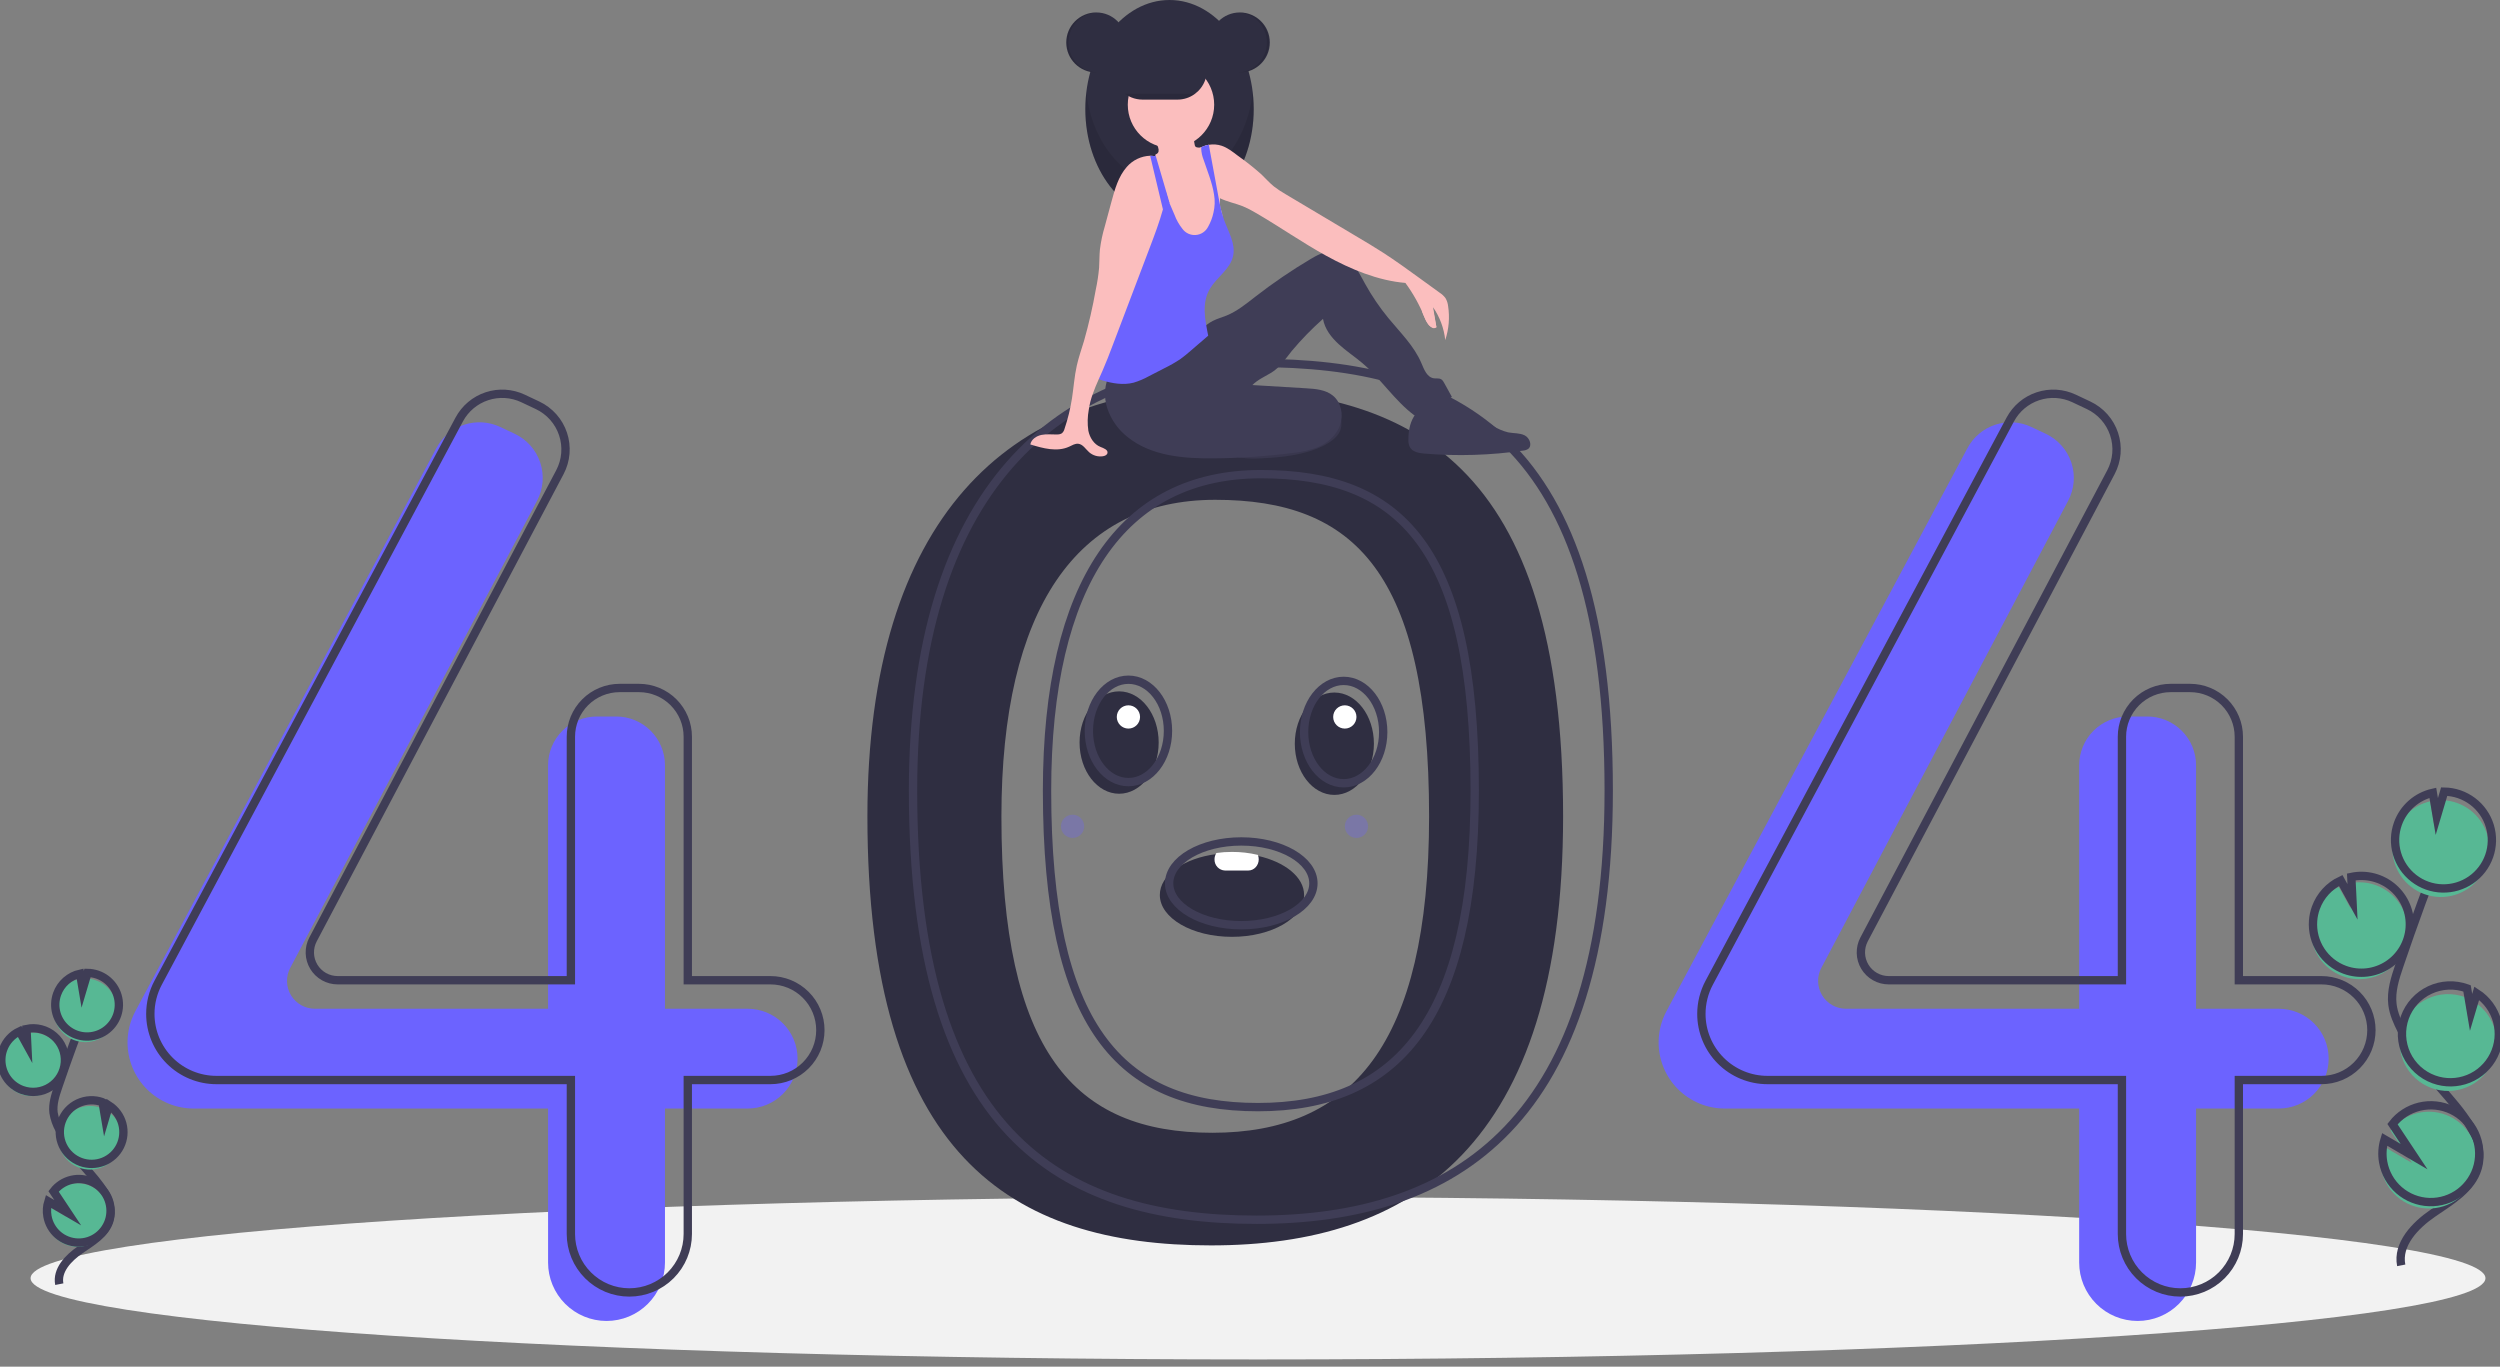 <svg width="300" height="164" viewBox="0 0 300 164" fill="none" xmlns="http://www.w3.org/2000/svg">
<rect x="0" y="0" width="300" height="164" fill="#808080" stroke="none"/>
<g clip-path="url(#clip0)">
<path d="M150.963 163.134C232.31 163.134 298.255 158.768 298.255 153.383C298.255 147.998 232.31 143.632 150.963 143.632C69.615 143.632 3.67 147.998 3.67 153.383C3.67 158.768 69.615 163.134 150.963 163.134Z" fill="#F2F2F2"/>
<path d="M145.317 46.634C121.319 46.634 104.089 62.03 104.089 97.955C104.089 138.67 121.319 149.448 145.317 149.448C169.315 149.448 187.572 137.644 187.572 97.955C187.572 55.529 169.315 46.634 145.317 46.634ZM145.475 135.933C128.853 135.933 120.17 126.182 120.17 97.981C120.17 73.099 129.209 59.977 145.83 59.977C162.452 59.977 171.491 68.597 171.491 97.981C171.491 125.471 162.096 135.933 145.475 135.933Z" fill="#2F2E41"/>
<path d="M89.719 121.05H79.797V91.832C79.797 90.28 79.18 88.791 78.083 87.694C76.986 86.597 75.497 85.98 73.945 85.98H71.62C70.852 85.98 70.091 86.132 69.381 86.426C68.671 86.72 68.026 87.151 67.483 87.694C66.939 88.237 66.508 88.882 66.214 89.593C65.92 90.302 65.769 91.063 65.769 91.832V121.05H37.782C37.206 121.05 36.64 120.901 36.139 120.618C35.638 120.335 35.218 119.927 34.921 119.434C34.624 118.941 34.459 118.379 34.443 117.803C34.426 117.228 34.559 116.658 34.828 116.149L64.449 60.086C64.819 59.386 65.043 58.62 65.107 57.832C65.172 57.044 65.077 56.251 64.827 55.502C64.577 54.752 64.177 54.06 63.653 53.469C63.128 52.877 62.489 52.398 61.774 52.061L60.026 51.235C58.668 50.594 57.116 50.499 55.69 50.971C54.264 51.442 53.075 52.444 52.367 53.768L16.24 121.35C15.625 122.501 15.303 123.785 15.303 125.09C15.303 126.132 15.508 127.164 15.907 128.127C16.305 129.089 16.89 129.964 17.627 130.701C18.363 131.438 19.238 132.022 20.201 132.421C21.163 132.82 22.195 133.025 23.237 133.025H65.769V151.501C65.769 152.422 65.95 153.334 66.303 154.185C66.655 155.036 67.172 155.809 67.823 156.46C68.475 157.112 69.248 157.628 70.099 157.981C70.95 158.333 71.862 158.515 72.783 158.515H72.783C73.704 158.515 74.616 158.333 75.467 157.981C76.318 157.628 77.091 157.112 77.742 156.46C78.394 155.809 78.91 155.036 79.263 154.185C79.615 153.334 79.797 152.422 79.797 151.501V133.025H89.719C91.307 133.025 92.83 132.394 93.953 131.271C95.076 130.148 95.706 128.625 95.706 127.037C95.706 125.449 95.076 123.926 93.953 122.804C92.83 121.681 91.307 121.05 89.719 121.05Z" fill="#6C63FF"/>
<path d="M273.45 121.05H263.528V91.832C263.528 90.28 262.912 88.791 261.814 87.694C260.717 86.597 259.229 85.98 257.677 85.98H255.352C254.583 85.98 253.822 86.132 253.112 86.426C252.403 86.72 251.758 87.151 251.214 87.694C250.671 88.237 250.24 88.882 249.946 89.593C249.652 90.302 249.5 91.063 249.5 91.832V121.05H221.513C220.938 121.05 220.372 120.901 219.87 120.618C219.369 120.335 218.949 119.927 218.652 119.434C218.355 118.941 218.19 118.379 218.174 117.803C218.158 117.228 218.291 116.658 218.56 116.149L248.181 60.086C248.55 59.387 248.774 58.62 248.839 57.832C248.904 57.044 248.808 56.251 248.558 55.502C248.308 54.752 247.909 54.06 247.384 53.469C246.86 52.877 246.221 52.398 245.506 52.061L243.757 51.235C242.399 50.594 240.847 50.499 239.421 50.971C237.996 51.442 236.806 52.444 236.098 53.768L199.971 121.35C199.356 122.501 199.034 123.785 199.034 125.09C199.034 127.195 199.87 129.213 201.358 130.701C202.846 132.189 204.864 133.025 206.969 133.025H249.5V151.501C249.5 153.361 250.239 155.145 251.555 156.46C252.87 157.776 254.654 158.515 256.514 158.515C258.374 158.515 260.158 157.776 261.474 156.46C262.789 155.145 263.528 153.361 263.528 151.501V133.025H273.45C275.038 133.025 276.561 132.394 277.684 131.271C278.807 130.148 279.438 128.625 279.438 127.037C279.438 125.449 278.807 123.926 277.684 122.804C276.561 121.681 275.038 121.05 273.45 121.05Z" fill="#6C63FF"/>
<path d="M92.456 117.628H82.534V88.41C82.534 87.641 82.383 86.88 82.089 86.171C81.794 85.461 81.364 84.816 80.82 84.272C80.277 83.729 79.632 83.298 78.922 83.004C78.212 82.71 77.451 82.558 76.683 82.558H74.358C72.806 82.558 71.317 83.175 70.22 84.272C69.123 85.37 68.506 86.858 68.506 88.41V117.628H40.519C39.943 117.628 39.377 117.479 38.876 117.196C38.375 116.913 37.955 116.505 37.658 116.012C37.361 115.519 37.196 114.957 37.18 114.382C37.164 113.806 37.297 113.236 37.566 112.727L67.187 56.664C67.556 55.965 67.78 55.198 67.845 54.41C67.91 53.622 67.814 52.83 67.564 52.08C67.314 51.33 66.915 50.638 66.39 50.047C65.865 49.455 65.227 48.977 64.512 48.639L62.763 47.813C61.405 47.172 59.853 47.077 58.427 47.549C57.002 48.02 55.812 49.022 55.104 50.346L18.977 117.928C18.362 119.079 18.04 120.364 18.04 121.669V121.669C18.04 123.773 18.876 125.791 20.364 127.279C21.852 128.767 23.87 129.603 25.974 129.603H68.506V148.079C68.506 149 68.688 149.912 69.04 150.763C69.392 151.614 69.909 152.387 70.561 153.038C71.212 153.69 71.985 154.206 72.836 154.559C73.687 154.911 74.599 155.093 75.52 155.093H75.52C77.38 155.093 79.164 154.354 80.48 153.038C81.795 151.723 82.534 149.939 82.534 148.079V129.603H92.456C93.243 129.603 94.021 129.448 94.748 129.147C95.474 128.846 96.134 128.405 96.69 127.849C97.246 127.293 97.687 126.633 97.988 125.907C98.289 125.18 98.444 124.402 98.444 123.616V123.616C98.444 122.829 98.289 122.051 97.988 121.324C97.687 120.598 97.246 119.938 96.69 119.382C96.134 118.826 95.474 118.385 94.748 118.084C94.021 117.783 93.243 117.628 92.456 117.628V117.628Z" stroke="#3F3D56" stroke-miterlimit="10"/>
<path d="M278.582 117.628H268.66V88.41C268.66 86.858 268.043 85.37 266.946 84.272C265.849 83.175 264.36 82.558 262.809 82.558H260.484C259.715 82.558 258.954 82.71 258.244 83.004C257.534 83.298 256.889 83.729 256.346 84.272C255.803 84.816 255.372 85.461 255.078 86.171C254.783 86.88 254.632 87.641 254.632 88.41V117.628H226.645C226.069 117.628 225.503 117.479 225.002 117.196C224.501 116.913 224.081 116.505 223.784 116.012C223.487 115.519 223.322 114.957 223.306 114.382C223.29 113.806 223.423 113.236 223.692 112.727L253.313 56.664C253.682 55.965 253.906 55.198 253.971 54.41C254.036 53.622 253.94 52.83 253.69 52.08C253.44 51.33 253.041 50.638 252.516 50.047C251.991 49.455 251.352 48.977 250.638 48.639L248.889 47.813C247.531 47.172 245.979 47.077 244.553 47.549C243.128 48.02 241.938 49.022 241.23 50.346L205.103 117.928C204.488 119.079 204.166 120.364 204.166 121.669C204.166 123.773 205.002 125.791 206.49 127.279C207.978 128.767 209.996 129.603 212.101 129.603H254.632V148.079C254.632 149.939 255.371 151.723 256.686 153.038C258.002 154.354 259.786 155.093 261.646 155.093V155.093C263.506 155.093 265.29 154.354 266.606 153.038C267.921 151.723 268.66 149.939 268.66 148.079V129.603H278.582C279.368 129.603 280.147 129.448 280.873 129.147C281.6 128.846 282.26 128.405 282.816 127.849C283.372 127.293 283.813 126.633 284.114 125.907C284.415 125.18 284.57 124.402 284.57 123.616V123.616C284.57 122.028 283.939 120.505 282.816 119.382C281.693 118.259 280.17 117.628 278.582 117.628V117.628Z" stroke="#3F3D56" stroke-miterlimit="10"/>
<path d="M150.792 43.555C126.794 43.555 109.563 58.951 109.563 94.876C109.563 135.591 126.794 146.369 150.792 146.369C174.79 146.369 193.046 134.565 193.046 94.876C193.046 52.45 174.79 43.555 150.792 43.555ZM150.95 132.854C134.328 132.854 125.644 123.103 125.644 94.902C125.644 70.02 134.683 56.898 151.305 56.898C167.927 56.898 176.966 65.517 176.966 94.902C176.966 122.392 167.571 132.854 150.95 132.854V132.854Z" stroke="#3F3D56" stroke-miterlimit="10"/>
<path d="M131.555 8.699C133.545 8.699 135.158 7.086 135.158 5.097C135.158 3.107 133.545 1.494 131.555 1.494C129.566 1.494 127.953 3.107 127.953 5.097C127.953 7.086 129.566 8.699 131.555 8.699Z" fill="#2F2E41"/>
<path d="M140.342 26.183C145.923 26.183 150.447 20.322 150.447 13.091C150.447 5.861 145.923 0 140.342 0C134.762 0 130.238 5.861 130.238 13.091C130.238 20.322 134.762 26.183 140.342 26.183Z" fill="#2F2E41"/>
<path opacity="0.1" d="M140.342 22.229C135.281 22.229 131.089 17.407 130.353 11.114C130.276 11.77 130.238 12.431 130.238 13.091C130.238 20.321 134.762 26.183 140.342 26.183C145.923 26.183 150.447 20.321 150.447 13.091C150.447 12.431 150.409 11.77 150.332 11.114C149.596 17.407 145.404 22.229 140.342 22.229Z" fill="black"/>
<path d="M160.903 51.43C160.686 52.322 159.75 53.036 158.714 53.535C156.536 54.584 153.848 54.897 151.242 55.002C150.577 55.043 149.91 55.03 149.247 54.965C147.962 54.841 146.757 54.287 145.826 53.393C145.76 53.35 145.706 53.29 145.668 53.22C145.631 53.15 145.612 53.072 145.613 52.992C145.615 52.913 145.636 52.835 145.675 52.767C145.715 52.698 145.771 52.64 145.839 52.599C147.226 51.075 149.542 50.14 151.874 49.467C153.643 48.957 156.728 47.635 158.657 47.813C160.525 47.986 161.177 50.304 160.903 51.43Z" fill="#3F3D56"/>
<path opacity="0.1" d="M160.903 51.43C160.686 52.322 159.75 53.036 158.714 53.535C156.536 54.584 153.848 54.897 151.242 55.002C150.577 55.043 149.91 55.03 149.247 54.965C147.962 54.841 146.757 54.287 145.826 53.393C145.76 53.35 145.706 53.29 145.668 53.22C145.631 53.15 145.612 53.072 145.613 52.992C145.615 52.913 145.636 52.835 145.675 52.767C145.715 52.698 145.771 52.64 145.839 52.599C147.226 51.075 149.542 50.14 151.874 49.467C153.643 48.957 156.728 47.635 158.657 47.813C160.525 47.986 161.177 50.304 160.903 51.43Z" fill="black"/>
<path d="M133.204 44.767C132.539 46.07 132.418 47.584 132.869 48.976C133.327 50.357 134.185 51.572 135.334 52.465C138.153 54.725 142.032 55.036 145.645 55.004C148.811 54.977 151.972 54.76 155.112 54.355C156.164 54.262 157.198 54.022 158.184 53.642C159.363 53.132 160.399 52.196 160.819 50.982C161.239 49.768 160.941 48.282 159.944 47.471C159.068 46.759 157.86 46.661 156.733 46.594L150.287 46.206C150.923 45.562 151.771 45.197 152.547 44.728C153.576 44.107 154.26 43.063 155.008 42.122C156.161 40.744 157.415 39.455 158.76 38.264C158.97 39.468 159.732 40.456 160.628 41.286C161.524 42.117 162.557 42.785 163.488 43.576C165.744 45.491 167.368 48.09 169.741 49.859C171.373 49.43 172.898 48.668 174.222 47.621L173.3 45.951C173.223 45.779 173.103 45.63 172.952 45.518C172.691 45.357 172.355 45.44 172.052 45.394C171.242 45.273 170.888 44.338 170.57 43.583C169.698 41.511 168.027 39.903 166.6 38.165C165.547 36.882 164.613 35.506 163.809 34.054C163.33 33.188 162.891 32.286 162.241 31.54C161.59 30.794 160.679 30.207 159.689 30.205C158.814 30.203 158.007 30.647 157.256 31.094C154.965 32.454 152.762 33.956 150.657 35.589C149.556 36.444 148.462 37.347 147.17 37.871C146.626 38.092 146.053 38.243 145.531 38.512C144.617 38.982 143.924 39.778 143.177 40.484C140.514 43.004 136.867 44.636 133.204 44.767Z" fill="#3F3D56"/>
<path d="M146.684 26.833C146.655 27.603 146.491 28.362 146.2 29.076C146.053 29.432 145.834 29.754 145.557 30.022C145.28 30.29 144.951 30.497 144.59 30.632C144.077 30.77 143.54 30.787 143.02 30.683C142.566 30.636 142.129 30.487 141.74 30.247C141.136 29.832 140.835 29.09 140.725 28.365C140.615 27.64 140.664 26.899 140.594 26.169C140.525 25.579 140.413 24.995 140.258 24.422C140.211 24.232 140.162 24.042 140.115 23.852C140.068 23.662 140.023 23.472 139.981 23.283C139.942 23.104 139.906 22.925 139.875 22.745C139.85 22.593 139.827 22.44 139.81 22.286C139.795 21.83 139.719 21.379 139.584 20.943C139.458 20.66 139.3 20.393 139.113 20.146C139.033 20.032 138.956 19.918 138.885 19.799C138.679 19.491 138.583 19.122 138.613 18.752C138.622 18.695 138.636 18.639 138.655 18.585C138.662 18.564 138.67 18.542 138.678 18.522C138.757 18.501 138.83 18.46 138.89 18.404C138.95 18.349 138.995 18.279 139.022 18.201C139.052 18.035 139.038 17.864 138.981 17.705C138.915 17.483 138.825 17.269 138.713 17.066C138.639 16.933 138.388 16.692 138.387 16.539C138.383 16.232 138.984 15.984 139.228 15.863C139.97 15.491 140.799 15.323 141.628 15.376C142.16 15.412 142.736 15.575 143.029 16.021C143.293 16.422 143.258 16.942 143.37 17.409C143.382 17.477 143.411 17.541 143.454 17.594C143.511 17.647 143.583 17.68 143.66 17.689C143.79 17.715 143.924 17.721 144.056 17.705H144.057C144.091 17.702 144.126 17.697 144.16 17.69C144.365 17.652 144.559 17.569 144.728 17.445C144.837 17.416 144.947 17.392 145.057 17.374C145.062 17.373 145.066 17.372 145.07 17.371C145.511 18.76 145.568 20.25 145.928 21.664C146.106 22.368 146.362 23.063 146.398 23.787C146.401 23.819 146.402 23.851 146.402 23.884C146.408 24.116 146.389 24.351 146.399 24.583C146.402 24.687 146.414 24.791 146.434 24.894C146.473 25.059 146.522 25.221 146.581 25.381L146.583 25.389C146.6 25.44 146.616 25.491 146.629 25.543C146.639 25.581 146.648 25.618 146.655 25.656L146.655 25.658C146.721 26.047 146.73 26.442 146.684 26.833Z" fill="#FBBEBE"/>
<path d="M140.518 17.749C143.381 17.749 145.702 15.428 145.702 12.565C145.702 9.702 143.381 7.381 140.518 7.381C137.655 7.381 135.334 9.702 135.334 12.565C135.334 15.428 137.655 17.749 140.518 17.749Z" fill="#FBBEBE"/>
<path d="M173.429 40.809C173.279 39.394 172.776 38.04 171.967 36.87C172.102 37.67 172.236 38.469 172.371 39.268C172.204 39.317 172.025 39.315 171.858 39.264C171.691 39.213 171.543 39.114 171.431 38.979C171.213 38.707 171.046 38.397 170.938 38.065C170.349 36.602 169.579 35.22 168.646 33.95C165.346 33.675 162.083 32.307 159.181 30.712C156.278 29.118 153.562 27.207 150.697 25.546C150.201 25.246 149.683 24.981 149.149 24.755C148.253 24.396 147.247 24.209 146.397 23.787C146.34 23.759 146.283 23.729 146.227 23.698C146.035 23.594 145.853 23.472 145.684 23.334C145.592 23.259 145.506 23.179 145.424 23.095C145 22.601 144.664 22.039 144.43 21.432C143.974 20.424 143.812 19.207 143.356 18.198C143.566 18.002 143.801 17.837 144.055 17.705H144.056C144.093 17.686 144.13 17.667 144.167 17.65C144.347 17.565 144.535 17.496 144.727 17.445C144.836 17.416 144.946 17.392 145.057 17.374C145.061 17.373 145.065 17.372 145.07 17.371C145.583 17.288 146.109 17.329 146.603 17.492C147.325 17.737 147.934 18.224 148.541 18.686C149.528 19.38 150.474 20.131 151.375 20.933C151.876 21.413 152.333 21.94 152.871 22.376C153.319 22.721 153.791 23.034 154.283 23.311C157.197 25.048 160.112 26.784 163.027 28.519C164.014 29.107 165.001 29.695 165.966 30.317C167.432 31.262 168.845 32.287 170.257 33.31C171.089 33.913 171.92 34.516 172.752 35.119C173.025 35.293 173.264 35.515 173.459 35.773C173.631 36.066 173.738 36.393 173.773 36.732C173.982 38.099 173.864 39.496 173.429 40.809Z" fill="#FBBEBE"/>
<path d="M147.969 30.732C147.62 32.3 146.035 33.248 145.206 34.626C144.176 36.336 144.596 38.323 144.983 40.282C144.277 40.89 143.57 41.499 142.863 42.108C142.473 42.443 142.083 42.779 141.663 43.076C141.05 43.486 140.41 43.853 139.747 44.176C139.122 44.497 138.496 44.819 137.871 45.141C137.289 45.468 136.673 45.729 136.033 45.92C134.801 46.236 133.491 46.015 132.272 45.648C132.128 45.611 131.99 45.554 131.861 45.48C131.785 45.435 131.718 45.375 131.666 45.304C131.545 45.088 131.502 44.838 131.542 44.595C131.666 42.542 132.167 40.533 132.667 38.538C132.935 37.342 133.294 36.168 133.742 35.026C134.181 34.049 134.687 33.102 135.254 32.192C135.88 31.048 136.622 29.97 137.468 28.977C137.88 28.595 138.227 28.148 138.494 27.654C138.806 26.942 138.686 26.126 138.749 25.351C138.798 24.769 138.952 24.2 139.205 23.674V23.673C139.341 23.389 139.504 23.12 139.692 22.868C139.777 23.067 139.862 23.265 139.948 23.463C140.004 23.593 140.059 23.723 140.115 23.852C140.187 24.019 140.258 24.185 140.329 24.351C140.534 24.827 140.738 25.303 140.942 25.779C141.163 26.378 141.477 26.938 141.874 27.439C142.055 27.695 142.299 27.9 142.583 28.033C142.867 28.167 143.181 28.224 143.494 28.2C143.807 28.176 144.108 28.072 144.369 27.896C144.629 27.721 144.839 27.482 144.979 27.201C145.275 26.676 145.489 26.11 145.614 25.521C145.787 24.805 145.811 24.06 145.684 23.334C145.472 21.935 144.878 20.506 144.445 19.207C144.269 18.774 144.167 18.314 144.144 17.847C144.145 17.794 144.15 17.742 144.16 17.69C144.162 17.677 144.165 17.663 144.168 17.65C144.348 17.565 144.535 17.497 144.727 17.445C144.836 17.416 144.946 17.392 145.057 17.374C145.437 19.433 145.818 21.493 146.2 23.552C146.209 23.601 146.218 23.649 146.227 23.698C146.282 23.994 146.337 24.289 146.398 24.583C146.454 24.85 146.514 25.116 146.58 25.381L146.583 25.389C146.606 25.479 146.63 25.567 146.654 25.656L146.655 25.659C146.723 25.901 146.798 26.142 146.883 26.379C147.4 27.809 148.301 29.248 147.969 30.732Z" fill="#6C63FF"/>
<path d="M169.008 52.772C168.991 53.074 169.05 53.376 169.178 53.65C169.502 54.243 170.281 54.378 170.954 54.433C174.889 54.757 178.848 54.636 182.756 54.074C182.968 54.059 183.174 53.995 183.357 53.887C183.913 53.498 183.57 52.548 182.963 52.244C182.357 51.94 181.637 52.014 180.971 51.882C180.31 51.716 179.68 51.442 179.106 51.073C177.756 50.298 176.426 49.489 175.115 48.647C174.335 48.146 173.414 47.611 172.535 47.909C170.155 48.714 168.992 50.204 169.008 52.772Z" fill="#3F3D56"/>
<path d="M140 23.173V23.174C139.994 23.211 139.988 23.247 139.98 23.283C139.97 23.343 139.959 23.403 139.948 23.463C139.839 24.021 139.705 24.576 139.551 25.128C139.13 26.652 138.565 28.152 138.004 29.63C136.5 33.593 134.995 37.556 133.491 41.519C133.111 42.517 132.732 43.516 132.301 44.494C132.157 44.82 132.008 45.148 131.861 45.48C131.332 46.669 130.824 47.897 130.655 49.162C130.498 49.995 130.48 50.847 130.602 51.686C130.77 52.516 131.274 53.326 132.062 53.632C132.447 53.782 132.998 53.984 132.892 54.383C132.835 54.603 132.586 54.71 132.361 54.747C132.066 54.794 131.763 54.776 131.475 54.693C131.187 54.61 130.921 54.465 130.696 54.267C130.275 53.894 129.951 53.313 129.392 53.251C129.004 53.209 128.648 53.441 128.293 53.603C126.845 54.265 125.158 53.802 123.637 53.332C123.756 52.716 124.375 52.31 124.989 52.187C125.603 52.063 126.238 52.151 126.865 52.134C127.065 52.145 127.264 52.094 127.435 51.987C127.588 51.847 127.695 51.664 127.743 51.462C128.146 50.266 128.446 49.038 128.64 47.791C128.842 46.488 128.926 45.165 129.214 43.878C129.438 42.873 129.784 41.901 130.081 40.915C130.656 38.885 131.127 36.828 131.494 34.751C131.68 33.888 131.813 33.014 131.892 32.135C131.942 31.406 131.919 30.673 131.989 29.946C132.107 29.001 132.304 28.067 132.578 27.155C132.847 26.159 133.116 25.165 133.384 24.17C133.782 22.698 134.209 21.17 135.218 20.026C135.568 19.623 135.998 19.297 136.479 19.067C136.961 18.837 137.485 18.708 138.018 18.689C138.218 18.688 138.418 18.71 138.613 18.753C138.645 18.761 138.678 18.768 138.71 18.777C138.923 18.833 139.128 18.917 139.318 19.029C139.629 18.831 139.787 18.9 139.993 19.205C140.174 19.528 140.26 19.895 140.239 20.265C140.257 21.24 140.177 22.214 140 23.173Z" fill="#FBBEBE"/>
<path d="M140.342 24.338L140.329 24.351L140.258 24.423L139.552 25.128L139.206 23.674L138.019 18.689C138.219 18.688 138.418 18.71 138.613 18.753C138.622 18.696 138.636 18.64 138.655 18.585L138.711 18.777L139.113 20.146L139.875 22.745L140.001 23.173V23.174L140.342 24.338Z" fill="#6C63FF"/>
<path d="M144.825 8.434C144.824 8.895 144.732 9.352 144.555 9.779C144.378 10.205 144.118 10.592 143.791 10.918C143.673 11.036 143.546 11.146 143.412 11.246C142.805 11.703 142.067 11.951 141.307 11.951H137.092C136.161 11.95 135.268 11.579 134.61 10.919C133.952 10.26 133.582 9.367 133.582 8.435C133.582 7.504 133.952 6.611 134.61 5.952C135.268 5.292 136.161 4.921 137.092 4.92H141.307C142.239 4.922 143.132 5.293 143.791 5.952C144.45 6.61 144.821 7.502 144.825 8.434Z" fill="#2F2E41"/>
<path d="M148.776 8.699C150.766 8.699 152.379 7.086 152.379 5.097C152.379 3.107 150.766 1.494 148.776 1.494C146.787 1.494 145.174 3.107 145.174 5.097C145.174 7.086 146.787 8.699 148.776 8.699Z" fill="#2F2E41"/>
<path opacity="0.1" d="M148.688 1.494C148.644 1.494 148.6 1.496 148.557 1.497C149.489 1.531 150.371 1.925 151.018 2.597C151.666 3.268 152.027 4.164 152.027 5.097C152.027 6.029 151.666 6.925 151.018 7.596C150.371 8.268 149.489 8.662 148.557 8.696C148.6 8.697 148.644 8.699 148.688 8.699C149.644 8.699 150.56 8.319 151.236 7.644C151.911 6.968 152.291 6.052 152.291 5.097C152.291 4.141 151.911 3.225 151.236 2.549C150.56 1.874 149.644 1.494 148.688 1.494Z" fill="black"/>
<path opacity="0.1" d="M131.556 1.494C131.6 1.494 131.644 1.496 131.688 1.497C130.756 1.531 129.874 1.925 129.226 2.597C128.579 3.268 128.217 4.164 128.217 5.097C128.217 6.029 128.579 6.925 129.226 7.596C129.874 8.268 130.756 8.662 131.688 8.696C131.644 8.697 131.6 8.699 131.556 8.699C130.601 8.698 129.686 8.318 129.011 7.643C128.336 6.967 127.957 6.051 127.957 5.097C127.957 4.142 128.336 3.226 129.011 2.55C129.686 1.875 130.601 1.495 131.556 1.494Z" fill="black"/>
<path opacity="0.1" d="M143.411 11.246C142.805 11.703 142.066 11.951 141.307 11.951H137.092C136.332 11.951 135.594 11.703 134.987 11.246H143.411Z" fill="black"/>
<path d="M170.632 37.348C170.632 37.348 171.54 39.965 172.371 39.268L171.709 35.848L170.632 37.348Z" fill="#FBBEBE"/>
<path d="M281.144 117.15C281.99 117.458 282.896 117.564 283.79 117.462C284.684 117.36 285.542 117.051 286.297 116.561C287.052 116.07 287.682 115.411 288.138 114.636C288.595 113.86 288.865 112.989 288.927 112.091C288.99 111.193 288.843 110.293 288.498 109.462C288.153 108.63 287.62 107.89 286.94 107.3C286.261 106.71 285.453 106.286 284.582 106.061C283.71 105.836 282.798 105.817 281.918 106.005L282.064 108.996L280.648 106.432C279.26 107.085 278.187 108.262 277.665 109.706C277.48 110.211 277.368 110.741 277.331 111.278C277.242 112.538 277.566 113.793 278.254 114.853C278.942 115.912 279.957 116.719 281.144 117.15Z" fill="#57B894"/>
<path d="M288.147 151.842C287.647 149.299 289.812 147.043 291.95 145.578C294.088 144.112 296.586 142.671 297.316 140.184C298.365 136.609 295.241 133.334 292.811 130.511C291.007 128.415 289.458 126.114 288.197 123.654C287.691 122.667 287.226 121.636 287.093 120.536C286.901 118.951 287.411 117.374 287.923 115.862C289.632 110.827 291.459 105.833 293.404 100.882" stroke="#3F3D56" stroke-miterlimit="10"/>
<path d="M281.383 116.38C282.229 116.687 283.135 116.794 284.029 116.692C284.923 116.589 285.782 116.281 286.536 115.79C287.291 115.3 287.921 114.641 288.378 113.865C288.834 113.089 289.104 112.218 289.167 111.32C289.229 110.423 289.082 109.523 288.737 108.691C288.392 107.86 287.859 107.12 287.179 106.53C286.5 105.94 285.692 105.516 284.821 105.291C283.949 105.066 283.038 105.047 282.157 105.234L282.303 108.225L280.888 105.662C279.499 106.314 278.426 107.492 277.904 108.935C277.719 109.441 277.607 109.97 277.57 110.507C277.481 111.768 277.805 113.023 278.493 114.082C279.181 115.142 280.196 115.949 281.383 116.38V116.38Z" stroke="#3F3D56" stroke-miterlimit="10"/>
<path d="M287.436 99.849C287.768 98.933 288.325 98.115 289.056 97.471C289.787 96.827 290.669 96.377 291.619 96.163L292.098 99.007L292.985 96.02C294.216 96.039 295.411 96.448 296.395 97.189C297.378 97.93 298.101 98.965 298.459 100.144C298.817 101.322 298.79 102.584 298.384 103.747C297.978 104.91 297.212 105.914 296.198 106.613C295.185 107.313 293.975 107.672 292.743 107.639C291.512 107.606 290.323 107.183 289.348 106.43C288.373 105.677 287.662 104.634 287.318 103.451C286.975 102.268 287.016 101.007 287.436 99.849H287.436Z" fill="#57B894"/>
<path d="M287.756 98.822C288.088 97.906 288.645 97.089 289.376 96.445C290.107 95.801 290.988 95.351 291.939 95.137L292.417 97.981L293.304 94.994C294.536 95.012 295.73 95.422 296.714 96.163C297.698 96.904 298.421 97.939 298.778 99.117C299.136 100.296 299.11 101.558 298.703 102.721C298.297 103.884 297.532 104.888 296.518 105.587C295.504 106.287 294.294 106.646 293.062 106.613C291.831 106.58 290.642 106.156 289.667 105.404C288.692 104.651 287.981 103.608 287.638 102.425C287.294 101.242 287.336 99.98 287.756 98.822H287.756Z" stroke="#3F3D56" stroke-miterlimit="10"/>
<path d="M291.791 130.568C293.132 131.055 294.606 131.03 295.931 130.5C297.256 129.97 298.339 128.971 298.975 127.694C299.61 126.416 299.754 124.949 299.377 123.573C299.001 122.196 298.131 121.007 296.934 120.23L296.252 122.525L295.769 119.648C295.764 119.646 295.759 119.644 295.754 119.642C295.037 119.382 294.275 119.265 293.512 119.299C292.749 119.332 292.001 119.516 291.309 119.839C290.618 120.162 289.996 120.619 289.481 121.182C288.966 121.745 288.567 122.405 288.306 123.122C288.046 123.84 287.93 124.602 287.964 125.365C287.998 126.127 288.182 126.876 288.506 127.567C288.829 128.259 289.286 128.879 289.85 129.394C290.413 129.909 291.073 130.308 291.791 130.568H291.791Z" fill="#57B894"/>
<path d="M292.067 129.528C293.409 130.014 294.882 129.99 296.207 129.46C297.532 128.93 298.615 127.931 299.251 126.654C299.887 125.376 300.03 123.909 299.653 122.533C299.277 121.156 298.407 119.967 297.21 119.19L296.529 121.485L296.045 118.608C296.04 118.606 296.035 118.604 296.03 118.602C295.313 118.342 294.551 118.225 293.788 118.259C293.026 118.292 292.277 118.476 291.586 118.799C290.894 119.122 290.273 119.579 289.757 120.142C289.242 120.705 288.843 121.365 288.583 122.082C288.322 122.8 288.206 123.562 288.24 124.325C288.274 125.087 288.459 125.836 288.782 126.527C289.106 127.218 289.562 127.839 290.126 128.354C290.69 128.869 291.349 129.268 292.067 129.528H292.067Z" stroke="#3F3D56" stroke-miterlimit="10"/>
<path d="M285.741 140.219C285.971 141.531 286.646 142.725 287.652 143.598C288.658 144.472 289.934 144.974 291.266 145.019C292.598 145.063 293.904 144.649 294.967 143.845C296.029 143.041 296.783 141.895 297.101 140.602C297.42 139.308 297.284 137.944 296.716 136.738C296.148 135.533 295.183 134.559 293.982 133.981C292.782 133.402 291.419 133.255 290.122 133.562C288.825 133.869 287.674 134.613 286.861 135.668L289.45 139.565L285.912 137.497C285.638 138.377 285.579 139.311 285.741 140.219Z" fill="#57B894"/>
<path d="M285.98 139.449C286.211 140.762 286.885 141.955 287.891 142.829C288.897 143.703 290.173 144.204 291.505 144.249C292.837 144.294 294.143 143.879 295.206 143.075C296.268 142.271 297.022 141.126 297.341 139.832C297.659 138.538 297.523 137.174 296.955 135.969C296.387 134.763 295.422 133.79 294.221 133.211C293.021 132.633 291.658 132.485 290.361 132.792C289.065 133.099 287.913 133.843 287.1 134.899L289.689 138.796L286.151 136.727C285.877 137.608 285.818 138.541 285.98 139.449V139.449Z" stroke="#3F3D56" stroke-miterlimit="10"/>
<path d="M2.515 131.306C3.071 131.508 3.666 131.578 4.253 131.511C4.841 131.444 5.405 131.241 5.9 130.919C6.396 130.597 6.81 130.164 7.11 129.654C7.41 129.144 7.588 128.572 7.629 127.982C7.67 127.392 7.573 126.801 7.346 126.255C7.12 125.708 6.769 125.222 6.323 124.835C5.876 124.447 5.346 124.168 4.773 124.02C4.201 123.873 3.602 123.86 3.023 123.983L3.119 125.949L2.189 124.264C1.277 124.693 0.572 125.467 0.229 126.415C0.108 126.747 0.034 127.095 0.01 127.448C-0.049 128.276 0.164 129.1 0.616 129.797C1.068 130.493 1.735 131.023 2.515 131.306Z" fill="#57B894"/>
<path d="M7.116 154.1C6.788 152.429 8.21 150.947 9.615 149.984C11.02 149.021 12.661 148.075 13.14 146.44C13.829 144.091 11.777 141.94 10.18 140.085C8.995 138.708 7.978 137.196 7.149 135.58C6.788 134.945 6.543 134.251 6.424 133.531C6.298 132.49 6.632 131.454 6.969 130.461C8.092 127.152 9.292 123.871 10.57 120.618" stroke="#3F3D56" stroke-miterlimit="10"/>
<path d="M2.672 130.8C3.228 131.002 3.823 131.072 4.41 131.005C4.998 130.938 5.562 130.735 6.058 130.413C6.553 130.091 6.968 129.658 7.267 129.148C7.567 128.638 7.745 128.066 7.786 127.476C7.827 126.886 7.73 126.295 7.504 125.749C7.277 125.203 6.927 124.716 6.48 124.329C6.034 123.941 5.503 123.662 4.931 123.515C4.358 123.367 3.759 123.354 3.181 123.477L3.276 125.443L2.346 123.758C1.434 124.187 0.729 124.961 0.386 125.909C0.265 126.241 0.191 126.589 0.167 126.942C0.108 127.77 0.321 128.595 0.773 129.291C1.225 129.987 1.892 130.517 2.672 130.8V130.8Z" stroke="#3F3D56" stroke-miterlimit="10"/>
<path d="M6.649 119.939C6.867 119.337 7.233 118.8 7.713 118.377C8.194 117.954 8.773 117.658 9.397 117.518L9.711 119.386L10.294 117.424C11.104 117.436 11.888 117.705 12.534 118.192C13.181 118.679 13.656 119.358 13.891 120.133C14.126 120.907 14.109 121.736 13.842 122.5C13.575 123.265 13.072 123.924 12.406 124.384C11.74 124.843 10.945 125.079 10.136 125.058C9.326 125.036 8.545 124.758 7.905 124.263C7.264 123.768 6.797 123.083 6.571 122.306C6.346 121.529 6.373 120.7 6.649 119.939Z" fill="#57B894"/>
<path d="M6.859 119.264C7.077 118.662 7.443 118.125 7.923 117.702C8.404 117.279 8.983 116.983 9.607 116.843L9.921 118.711L10.504 116.749C11.313 116.761 12.098 117.03 12.745 117.517C13.391 118.004 13.866 118.684 14.101 119.458C14.336 120.232 14.319 121.062 14.052 121.826C13.785 122.59 13.282 123.249 12.616 123.709C11.95 124.168 11.155 124.404 10.345 124.383C9.536 124.361 8.755 124.083 8.115 123.588C7.474 123.094 7.007 122.408 6.781 121.631C6.556 120.854 6.583 120.025 6.859 119.264V119.264Z" stroke="#3F3D56" stroke-miterlimit="10"/>
<path d="M9.51 140.123C10.391 140.443 11.36 140.427 12.23 140.079C13.1 139.73 13.812 139.074 14.23 138.234C14.648 137.395 14.742 136.431 14.494 135.527C14.247 134.623 13.676 133.841 12.889 133.331L12.441 134.839L12.124 132.948C12.12 132.947 12.117 132.946 12.114 132.945C11.643 132.773 11.142 132.696 10.641 132.719C10.14 132.741 9.648 132.861 9.193 133.074C8.739 133.286 8.331 133.586 7.992 133.956C7.653 134.326 7.391 134.759 7.22 135.231C7.049 135.702 6.973 136.203 6.995 136.704C7.018 137.205 7.139 137.697 7.351 138.151C7.564 138.606 7.864 139.014 8.234 139.352C8.605 139.69 9.038 139.952 9.51 140.123Z" fill="#57B894"/>
<path d="M9.692 139.439C10.573 139.759 11.541 139.743 12.412 139.395C13.282 139.047 13.994 138.39 14.412 137.551C14.829 136.711 14.924 135.748 14.676 134.843C14.429 133.939 13.857 133.157 13.071 132.647L12.623 134.155L12.305 132.265C12.302 132.263 12.299 132.262 12.296 132.261C11.824 132.09 11.324 132.014 10.823 132.036C10.322 132.058 9.831 132.179 9.377 132.392C8.459 132.821 7.75 133.596 7.405 134.548C7.059 135.5 7.106 136.55 7.535 137.467C7.964 138.385 8.74 139.094 9.692 139.439V139.439Z" stroke="#3F3D56" stroke-miterlimit="10"/>
<path d="M5.534 146.463C5.686 147.325 6.129 148.109 6.79 148.683C7.451 149.258 8.289 149.587 9.164 149.617C10.039 149.646 10.898 149.374 11.596 148.845C12.294 148.317 12.789 147.565 12.998 146.714C13.208 145.864 13.118 144.968 12.745 144.176C12.372 143.384 11.738 142.744 10.949 142.364C10.16 141.984 9.265 141.887 8.413 142.089C7.561 142.291 6.804 142.78 6.27 143.473L7.971 146.034L5.647 144.675C5.467 145.253 5.428 145.867 5.534 146.463Z" fill="#57B894"/>
<path d="M5.692 145.957C5.844 146.819 6.287 147.603 6.948 148.178C7.609 148.752 8.448 149.081 9.323 149.111C10.198 149.14 11.056 148.868 11.754 148.339C12.452 147.811 12.947 147.059 13.157 146.209C13.366 145.358 13.276 144.462 12.903 143.67C12.53 142.878 11.896 142.239 11.107 141.859C10.318 141.479 9.423 141.381 8.571 141.583C7.719 141.785 6.963 142.274 6.428 142.967L8.129 145.528L5.805 144.169C5.625 144.747 5.586 145.361 5.692 145.957V145.957Z" stroke="#3F3D56" stroke-miterlimit="10"/>
<path d="M134.294 95.249C136.915 95.249 139.041 92.499 139.041 89.106C139.041 85.713 136.915 82.963 134.294 82.963C131.672 82.963 129.547 85.713 129.547 89.106C129.547 92.499 131.672 95.249 134.294 95.249Z" fill="#2F2E41"/>
<path d="M160.122 95.389C162.743 95.389 164.869 92.638 164.869 89.246C164.869 85.853 162.743 83.103 160.122 83.103C157.5 83.103 155.375 85.853 155.375 89.246C155.375 92.638 157.5 95.389 160.122 95.389Z" fill="#2F2E41"/>
<path d="M156.492 107.395C156.492 110.171 152.616 112.421 147.836 112.421C143.055 112.421 139.18 110.171 139.18 107.395C139.18 104.991 142.086 102.981 145.97 102.489C146.589 102.408 147.212 102.368 147.836 102.369C148.881 102.366 149.923 102.478 150.944 102.704C154.188 103.427 156.492 105.256 156.492 107.395Z" fill="#2F2E41"/>
<path d="M135.41 93.852C138.032 93.852 140.157 91.102 140.157 87.709C140.157 84.317 138.032 81.566 135.41 81.566C132.788 81.566 130.663 84.317 130.663 87.709C130.663 91.102 132.788 93.852 135.41 93.852Z" stroke="#3F3D56" stroke-miterlimit="10"/>
<path d="M161.239 93.992C163.861 93.992 165.986 91.242 165.986 87.849C165.986 84.456 163.861 81.706 161.239 81.706C158.617 81.706 156.492 84.456 156.492 87.849C156.492 91.242 158.617 93.992 161.239 93.992Z" stroke="#3F3D56" stroke-miterlimit="10"/>
<path d="M148.953 111.025C153.734 111.025 157.609 108.775 157.609 105.999C157.609 103.223 153.734 100.973 148.953 100.973C144.172 100.973 140.297 103.223 140.297 105.999C140.297 108.775 144.172 111.025 148.953 111.025Z" stroke="#3F3D56" stroke-miterlimit="10"/>
<path d="M151.047 103.123C151.049 103.474 150.918 103.813 150.679 104.07C150.566 104.193 150.429 104.292 150.276 104.36C150.123 104.427 149.958 104.463 149.791 104.463H146.998C146.654 104.451 146.329 104.304 146.093 104.053C145.858 103.801 145.732 103.467 145.742 103.123C145.74 102.851 145.82 102.584 145.971 102.358C146.589 102.271 147.212 102.228 147.836 102.23C148.882 102.226 149.926 102.346 150.944 102.587C151.013 102.757 151.048 102.939 151.047 103.123Z" fill="white"/>
<path d="M135.41 87.43C136.181 87.43 136.806 86.805 136.806 86.034C136.806 85.263 136.181 84.638 135.41 84.638C134.639 84.638 134.014 85.263 134.014 86.034C134.014 86.805 134.639 87.43 135.41 87.43Z" fill="white"/>
<path d="M161.379 87.43C162.15 87.43 162.775 86.805 162.775 86.034C162.775 85.263 162.15 84.638 161.379 84.638C160.607 84.638 159.982 85.263 159.982 86.034C159.982 86.805 160.607 87.43 161.379 87.43Z" fill="white"/>
<path opacity="0.3" d="M162.774 100.554C163.545 100.554 164.17 99.929 164.17 99.158C164.17 98.387 163.545 97.762 162.774 97.762C162.003 97.762 161.378 98.387 161.378 99.158C161.378 99.929 162.003 100.554 162.774 100.554Z" fill="#6C63FF"/>
<path opacity="0.3" d="M128.709 100.554C129.48 100.554 130.105 99.929 130.105 99.158C130.105 98.387 129.48 97.762 128.709 97.762C127.938 97.762 127.312 98.387 127.312 99.158C127.312 99.929 127.938 100.554 128.709 100.554Z" fill="#6C63FF"/>
</g>
<defs>
<clipPath id="clip0">
<rect width="300" height="163.133" fill="white"/>
</clipPath>
</defs>
</svg>
